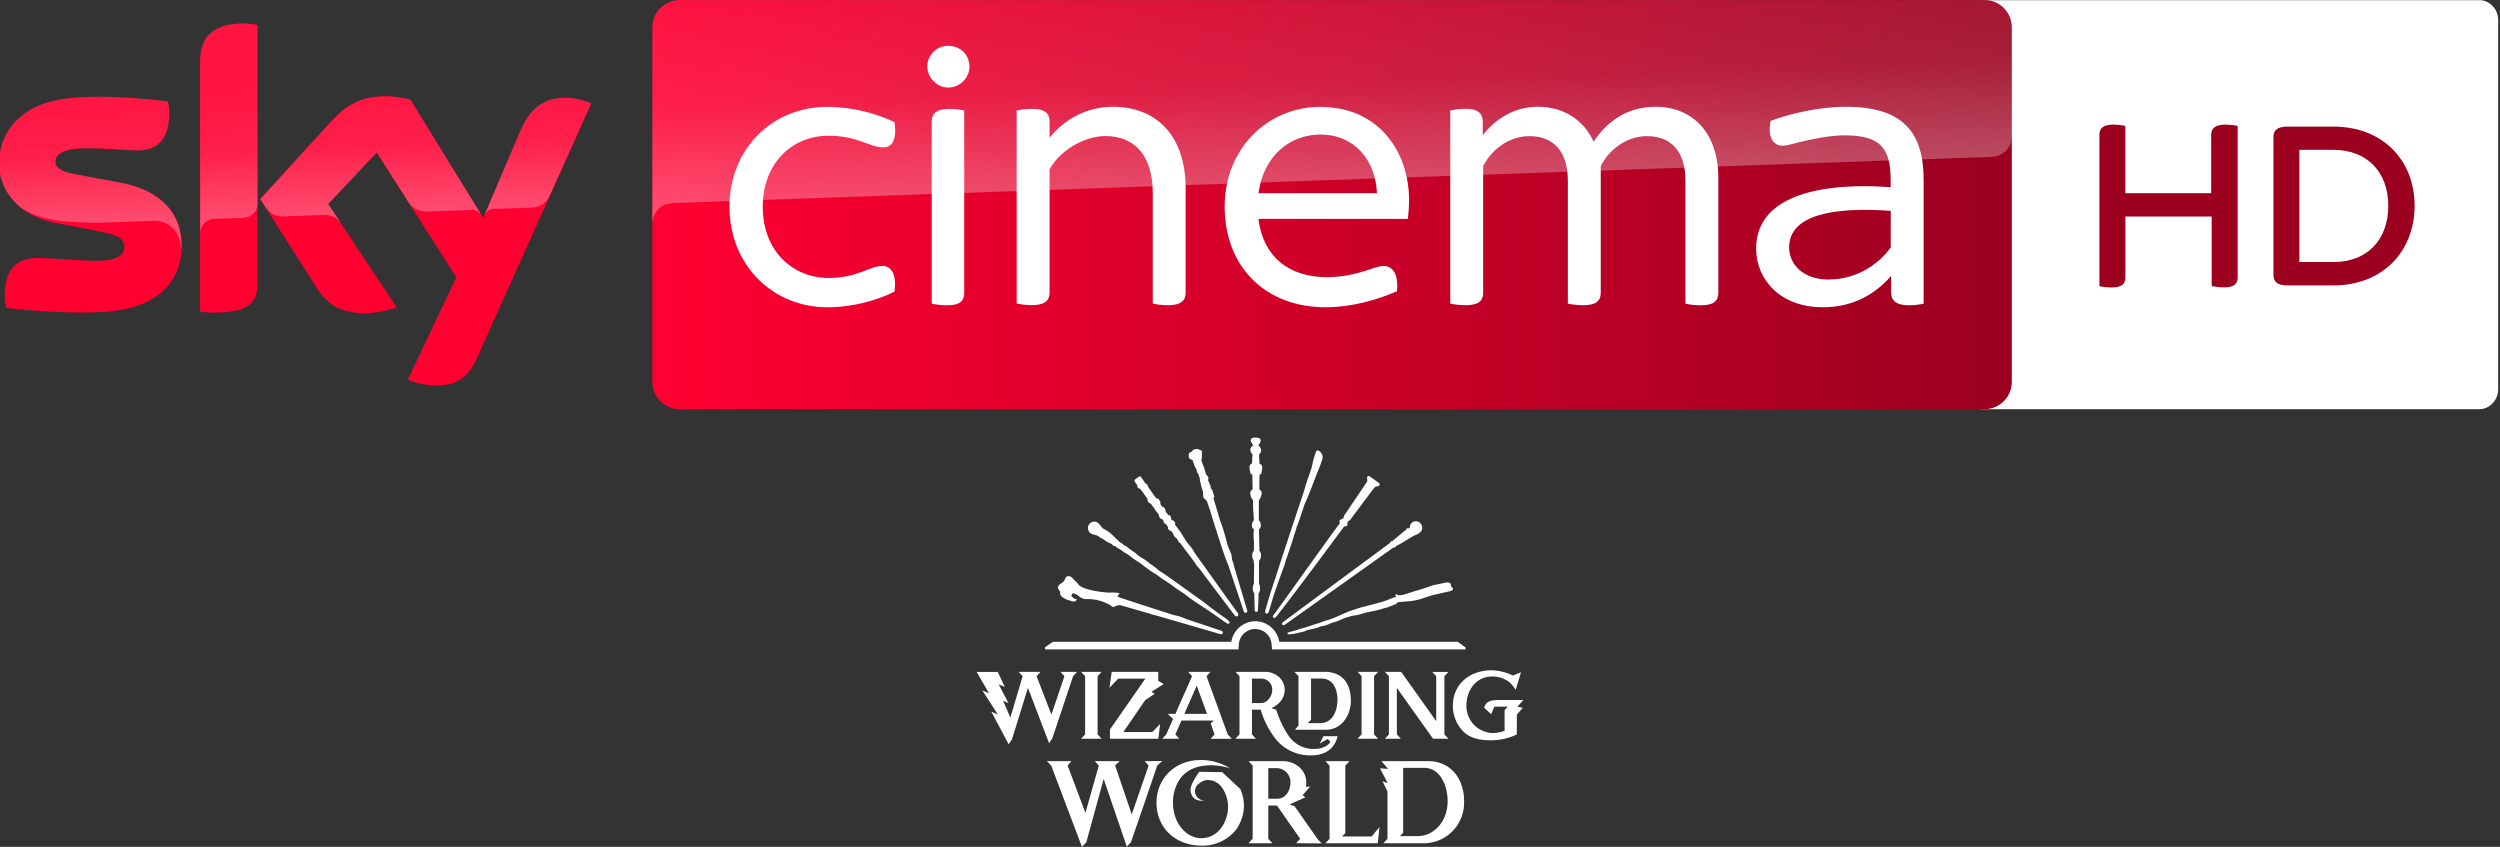 <svg enable-background="new 0 0 2459.8 500" version="1.1" viewBox="0 0 3054 1034.5" xml:space="preserve" xmlns="http://www.w3.org/2000/svg"><rect x="0" y="0" width="3054" height="1034.5" fill="#333333" stroke="none"/><defs><linearGradient id="c" x1="-625.21" x2="-403.69" y1="653.82" y2="653.82" gradientTransform="matrix(7.5,0,0,-7.5,3906.6,4671.7)" gradientUnits="userSpaceOnUse"><stop stop-color="#FF0031" offset="0"/><stop stop-color="#9B001F" offset="1"/></linearGradient><linearGradient id="b" x1="-735.16" x2="-730.71" y1="1190.1" y2="1190.1" gradientTransform="matrix(-1.316,-37.678,-37.678,1.316,42656,-29484)" gradientUnits="userSpaceOnUse"><stop stop-color="#fff" offset="0"/><stop stop-color="#fff" stop-opacity=".4" offset=".5"/><stop stop-color="#fff" stop-opacity=".25" offset="1"/></linearGradient><linearGradient id="a" x1="-721.24" x2="-716.8" y1="1180.7" y2="1180.7" gradientTransform="matrix(-1.956,-56.026,-56.026,1.956,64789,-42973)" gradientUnits="userSpaceOnUse"><stop stop-color="#fff" offset="0"/><stop stop-color="#fff" stop-opacity=".4" offset=".5"/><stop stop-color="#fff" stop-opacity=".25" offset="1"/></linearGradient></defs><link rel="stylesheet" type="text/css"/><link rel="stylesheet" type="text/css"/><style type="text/css"/>

<g transform="matrix(.833 0 0 .833 -2845.1 253.45)">
	
	
		
	
	
		
	
	
		
	
	
<g transform="matrix(1.2,0,0,1.2,3396,551.25)"><g transform="matrix(1 0 0 1 716.31 -712.82)"><path d="m2329.6 0c12.9 0 23.3 10.94 23.3 24.276v451.45c0 13.336-10.5 24.276-23.3 24.276h-607.9c-12.9 0-23.3-10.94-23.3-24.276v-451.34c0-13.44 10.5-24.276 23.3-24.276h607.9" fill="#fff" stroke-width="1.021"/><g fill="#00396e"><g fill="#9b001f"><path d="m2034.6 153.8v184.7c0 8.1-4.1 12.6-16.7 12.6-5.7 0-11-0.8-15.1-1.6v-85h-105.4v74.1c0 8.1-4.1 12.6-16.7 12.6-6.1 0-12.2-0.8-15.1-1.6v-184.8c0-7.8 4.1-12.6 17.1-12.6 5.7 0 11.3 0.8 14.6 1.6v82.2h104.9v-71.2c0-7.8 4.5-12.6 17.5-12.6 6 0 11.6 0.8 14.9 1.6"/><path d="m2250.8 251.4c0 55.4-38.7 97.3-99.3 97.3h-56.5c-12.2 0-16.7-4.9-16.7-12.6v-168.9c0-7.7 4.5-12.6 16.7-12.6h56.5c60.6 0 99.3 41.5 99.3 96.8m-32.2 0c0-41.5-26-68.4-67.1-68.4h-41.5v137.1h41.5c41.1 0.1 67.1-26.8 67.1-68.7"/></g></g></g><g transform="translate(1595.9,-230.81)"><path d="m-1357.6-182.22c0 43-28 74.2-85.2 80.4-41.2 4.4-101-0.8-129.4-4-1-4.6-1.8-10.4-1.8-15 0-37.4 20.2-46 39.2-46 19.8 0 51 3.4 74 3.4 25.6 0 33.2-8.6 33.2-16.8 0-10.8-10.2-15.2-30-19l-54.2-10.4c-45-8.6-69-39.6-69-72.6 0-40 28.4-73.6 84.4-79.8 42.2-4.6 93.8 0.6 122 4 1 4.8 1.6 9.4 1.6 14.4 0 37.4-19.8 45.4-38.8 45.4-14.6 0-37.2-2.6-63.2-2.6-26.4 0-37.2 7.2-37.2 16 0 9.4 10.4 13.2 26.8 16.2l51.6 9.6c53.2 9.6 76 39.8 76 76.8m92.6 46c0 23-9 36.2-54 36.2-6 0-11.2-0.4-16.2-1.2v-304.8c0-23.2 7.8-47.4 53.2-47.4 5.8 0 11.6 0.6 17 1.8zm183.8 118c6 3 18 6.8 33.2 7 26.2 0.6 40.4-9.4 51-32.8l140-311.6c-5.8-3-18.6-6.6-29-6.8-18-0.4-42.2 3.2-57.6 40l-45.6 106.6-89-144.6c-5.8-1.8-19.8-4.2-30-4.2-31.6 0-49 11.6-67.2 31.2l-86.4 94.4 69.6 109.4c12.8 20 29.8 30.2 57.2 30.2 18 0 33-4.2 40-7.4l-83.8-126 59.4-63 97.4 152.6z" fill="#ff0031"/><path d="m845.76-482.02h-1594.8c-18.4 0-33.4 15-33.4 33.4v433.2c0 18.4 15 33.4 33.4 33.4h1594.6c18.4 0 33.4-15 33.4-33.4v-433.4c-0.2-18.4-14.8-33.2-33.2-33.2" fill="url(#c)"/><path d="m-1335-406.02v209c0-8.4 6.4-17.2 17.2-17.6 7.6-0.2 28.8-1 35.2-1.2 7-0.2 17.6-5 17.8-17.8v-218c-5.4-1.2-11.2-1.8-17-1.8-45.4 0.2-53.2 24.2-53.2 47.4m160 72.8-86.4 94.4 7 10.8c3 4 8.8 10.8 20.4 10.4 4.2-0.2 45.8-1.6 49.2-1.8 10.8-0.4 17.6 4.2 21.8 9.8l-15.4-23.2 59.4-63 39.8 62.6c7.2 9.4 18 9.6 20.4 9.6 2 0 54.4-1.8 56.6-2 3.6-0.2 7.8 1.8 11 6.4l-86.6-140.8c-5.8-1.8-19.8-4.2-30-4.2-31.6-0.2-49 11.2-67.2 31m-321.4-29c-56 6.2-84.4 39.6-84.4 79.8 0 20.6 9.4 40.4 27.4 54.6 13.6 9 27.6 12.4 41.4 14.8 11.4 2 38 3.8 57.8 3 6.2-0.2 51.8-1.8 61.6-2.2 23.2-0.8 35.6 19 34.4 38.8v-1c0.2-2.6 0.4-5.2 0.4-7.8 0-37-22.8-67.2-75.8-77l-51.6-9.6c-16.6-2.8-26.8-6.8-26.8-16.2 0-8.8 11-16.2 37.2-16.2 26 0 48.6 2.6 63.2 2.6 19 0 38.8-8 38.8-45.4 0-5-0.6-9.6-1.6-14.4-20.2-2.4-52.6-5.8-84.8-5.8-12.6 0.2-25.2 0.8-37.2 2m552.6 39.8-44.2 104.2c0-0.2 2.8-8.2 11.4-8.6 0 0 43.6-1.6 46.8-1.6 14.2-0.6 19.8-10.2 21.4-13.4l51.2-114.2c-5.8-3-18.6-6.6-29-6.8h-2.2c-17.8 0.2-40.6 5-55.4 40.4" enable-background="new    " fill="url(#b)" opacity=".3"/><path d="m-749.04-482.02c-18.4 0-33.4 15-33.4 33.4v240.6-0.2c0-3.6 1.4-23.4 24-25.6 0 0 1.2-0.2 3.2-0.2 98.6-3.4 1609.4-56.4 1609.4-56.4 12.6-0.4 24.8-9.8 24.8-25.4v-132.6c0-18.4-15-33.4-33.4-33.4z" enable-background="new    " fill="url(#a)" opacity=".3"/><g transform="translate(-1595.9,-646.92)" fill="#fff"><path d="m907.7 417.6c0-70.2 51.5-122.2 119.7-122.2 31.9 0 61.4 8.8 82 18.6 3.4 22.1-3.5 30.9-13.3 30.9-17.2 0-31.9-14.2-67.2-14.2-44.2 0-80.5 32.9-80.5 86.9 0 53.5 36.3 86.9 80.5 86.9 35.3 0 50.1-14.7 65.8-14.7 10.3 0 17.6 9.3 14.7 31.4-20.6 10.3-50.1 19.1-82 19.1-68.2 0-119.7-53-119.7-122.7"/><path d="m2116.2 380.8v141.9c0 9.8-5.4 15.2-21.6 15.2-6.9 0-14.7-1-18.6-2v-150.2c0-34.4-16.2-54.5-47.1-54.5-26 0-47.6 18.1-56.4 36.8v154.6c0 9.8-5.4 15.2-21.6 15.2-6.9 0-14.7-1-18.6-2v-150.1c0-34.4-16.2-54.5-47.1-54.5-26 0-47.6 18.1-56.4 36.8v154.6c0 9.8-5.4 15.2-21.6 15.2-6.8 0-14.7-1-18.6-2v-236c3.9-1 11.8-2 19.1-2 15.2 0 20.6 5.9 20.6 16.2v16.2c15.2-20.1 38.8-34.9 67.3-34.9 31.4 0 55.9 15.7 68.2 42.7 16.2-24.5 40.7-42.7 75.6-42.7 50.3 0.1 76.8 37.9 76.8 85.5"/><path d="m1736.8 432.3h-182.6c5.4 45.7 36.8 71.2 83.4 71.2 20.1 0 35.8-4 50.6-8.8 10.3-3.5 14.7-4.9 18.6-4.9 11.3 0 18.6 9.3 16.7 30.9-21.1 9.3-53.5 19.6-87.4 19.6-73.6 0-123.2-49.5-123.2-123.2 0-70.7 52.6-121.7 116.8-121.7 72.7 0 108.5 56.4 108.5 113.4 0.1 6.9-0.4 15.2-1.4 23.5m-182.6-31.4h144.8c-1.5-40.2-27.5-71.7-69.2-71.7-36.3 0.1-69.2 25.1-75.6 71.7"/><path d="m1465.2 395.5v127.1c0 9.3-5.4 15.2-21.6 15.2-6.8 0-14.7-1-18.6-2v-135c0-47.1-23.1-69.7-57.9-69.7-27 0-56.4 18.7-68.2 40.7v150.7c0 9.3-5.4 15.2-21.6 15.2-6.9 0-14.7-1-18.6-2v-235.9c3.9-1 11.8-2 18.6-2 16.2 0 21.6 5.9 21.6 15.2v20.1c17.2-21.1 43.2-37.8 78-37.8 48.1 0.1 88.3 30.5 88.3 100.2"/><path d="m2367.1 384.7v151.2c-3.9 1-11.3 2-18.1 2-14.7 0-21.6-5.4-21.6-15.2v-20.7c-21.1 24.1-48.6 38.3-83.5 38.3-52.5 0-81.5-34.3-81.5-71.7 0-56.9 60.9-82 164.4-75.1v-8.3c0-38.8-11.8-55-56.4-55-18.6 0-43.7 5.4-56.9 8.8-7.9 2-13.8 3.9-18.6 3.9-11.3 0-18.7-9.8-14.8-30.4 24.1-8.8 58.9-17.2 92.3-17.2 69.2 0.1 94.7 31 94.7 89.4m-40.2 82.5v-44.7c-67.7-4.9-124.2 3.9-124.2 44.7 0 20.6 17.2 39.2 48.1 39.2 31.4 0 58.9-15.6 76.1-39.2"/><path d="m1149.5 246.3c0-14.7 11.8-25.5 25.5-25.5 14.8 0 26 10.8 26 25.5 0 13.3-11.3 25.5-26 25.5-13.7 0-25.5-12.2-25.5-25.5m5.4 289.6v-222.8c0-9.3 5.4-15.2 21.6-15.2 6.9 0 14.2 1 18.1 2v222.8c0 9.8-4.9 15.2-21.1 15.2-6.8 0-14.6-1-18.6-2"/></g></g></g></g>
<path d="m1512.1 748.97a17464 17464 0 0 1-53.014-74.022 17.909 17.909 0 0 0-1.469-2.738 47.651 47.651 0 0 0-5.877-7.427l-3.974-5.48v-0.237a14.733 14.733 0 0 0-2.184-3.139l-0.277-0.357a10.485 10.485 0 0 0-1.867-3.533 19.338 19.338 0 0 0-1.746-2.661l-6.355-8.615 0.357-1.469a7.547 7.547 0 0 0-2.498-3.58h-1.309l-1.589-2.184 0.317-1.112a2.264 2.264 0 0 0-0.277-0.875 18.109 18.109 0 0 0-1.072-1.546 2.024 2.024 0 0 0-1.232-0.795h-0.992l-3.296-4.725v-1.827a25.375 25.375 0 0 0-1.987-2.939l-1.984-0.678-2.581-3.573c0.317-0.594 0.755-1.549 0.397-2.144l-1.827-3.176a3.019 3.019 0 0 0-2.742-1.312h-0.634l-10.008-14.259-0.317-1.346a2.701 2.701 0 0 0-0.955-1.433l-2.144-1.586-5.002-7.467a2.064 2.064 0 0 0-1.269-0.795 2.344 2.344 0 0 0-1.433 0.357l-4.685 3.456a1.947 1.947 0 0 0-0.357 2.661l2.979 4.248 0.434 2.144a2.104 2.104 0 0 0 1.272 1.549l2.067 0.915 8.932 12.148v1.312a1.67 1.67 0 0 0 0 0.992 10.125 10.125 0 0 0 1.389 2.224l0.518 0.437 2.224 1.152 4.248 5.757 0.995 1.746v0.24l1.509 1.626 2.858 3.974v0.952a2.384 2.384 0 0 0 0.434 1.549 22.159 22.159 0 0 0 1.469 1.903 2.858 2.858 0 0 0 1.352 0.758h0.755l1.903 2.421-0.274 0.952a9.61 9.61 0 0 0 1.506 2.304h1.152l2.862 3.974v1.984a7.704 7.704 0 0 0 2.341 2.701h1.469l2.822 3.97v0.715a6.037 6.037 0 0 0 1.109 2.104 7.941 7.941 0 0 0 2.344 1.947l2.304 3.139a4.328 4.328 0 0 0 1.746 2.738h0.434l10.408 13.858 8.181 10.843a14.336 14.336 0 0 0 4.288 5.717c7.226 9.61 42.966 56.985 44.078 58.337a2.939 2.939 0 0 0 2.224 1.309 1.827 1.827 0 0 0 1.389-0.594 2.818 2.818 0 0 0 0-3.974m349.01 106.63h-28.511c-7.944 0-15.885 0.518-18.586 7.149-0.277 0.675-0.715 2.304-0.715 2.304l8.418 7.941 3.974-9.213h16.439l-3.974 4.207v25.298a44.556 44.556 0 0 1-15.127 2.661 32.959 32.959 0 0 1-31.453-34.231c0-16.877 11-34.829 31.453-34.829a33.874 33.874 0 0 1 21.361 7.229 56.35 56.35 0 0 1 7.346 9.016l6.512-21.485-9.767 4.051a67.507 67.507 0 0 0-25.612-6.435c-28.194 0-47.892 17.712-47.892 43.087a44.396 44.396 0 0 0 11.915 30.815c9.57 10.285 23.308 11.677 35.463 11.677a73.384 73.384 0 0 0 30.775-7.189v-24.143l7.266-8.498-6.632-1.112zm-565.6-34.388 4.962 5.283-15.882 46.937-18.149-46.937 5.002-5.283h-26.961l4.962 5.283-15.05 50.55-8.816-20.37 6.512 2.698-11.911-22.874 7.463 3.099-8.615-18.266h-25.772l15.09 26.046-8.181-3.453 18.944 29.305-7.944-3.296 21.168 39.711 3.97-5.677 19.578-63.179 25.772 67.507 3.97-5.717 25.412-76.085 5.009-5.283zm338.54 34.351c0-9.61-3.219-26.17-19.859-26.17h-12.469v50.51l-3.97 3.974h15.094c15.404 0 21.124-15.371 21.124-28.394m16.479 0c0 19.615-11.915 36.455-30.498 36.455h-37.844l4.288-5.086v-60.478l-4.962-5.162h36.732c24.737 0 32.164 17.832 32.164 34.508m-175.68 16.837-12.549-34.468-15.17 34.468zm30.26 30.458h-26.013l4.965-5.319-4.685-13.501 3.653-3.536h-39.393l-7.467 16.957 4.965 5.323h-21.007l4.962-5.323 8.338-18.864-6.552-6.194h9.333l20.41-46.062-4.805-5.283h27.322l-4.885 5.283 25.893 71.12zm259.71-76.443 4.965-5.279h-19.855l4.922 5.279v54.881l-42.81-60.24h-19.852l4.885 5.283v71.12l-4.926 5.323h19.535l-4.922-5.363v-56.781l44.239 62.144h18.783l-4.965-5.319zm-223.85 32.725c7.507 0 13.541-8.221 13.541-15.885a13.304 13.304 0 0 0-13.424-13.942h-11.354v29.863zm93.279 40.542s-3.055 23.392-32.007 23.392a53.966 53.966 0 0 1-43.006-19.301 106.66 106.66 0 0 1-18.783-36.495h-10.719v30.18l4.922 5.323h-25.131l5.002-5.363v-71.08l-4.925-5.283h36.655a24.5 24.5 0 0 1 10.442 2.421 21.445 21.445 0 0 1 13.067 19.221c0 16.559-16.322 22.674-16.322 22.674l6.037 2.067a120.4 120.4 0 0 0 14.095 30.337 36.892 36.892 0 0 0 32.167 17.474c12.232 0 18.386-5.72 19.855-8.736l-3.373-3.456-9.771 5.6 4.608-8.976zm-218.96-67.707v-10.919h-56.834l-2.858 19.578 10.722-11.24h33.159l-43.204 62.034v11.354h59.172l2.064-17.945-9.611 9.807h-35.303l26.804-39.116 11.517-7.664-3.974-2.381 15.013-9.57zm268.6-10.919h-25.095l4.882 5.203v71.2l-4.962 5.323h25.178l-4.965-5.323v-71.12zm-337.78 0h-25.058l4.885 5.203v71.2l-4.965 5.323h25.138l-4.925-5.323v-71.12zm52.617 109.08 4.765 5.443-20.57 59.566-20.37-59.846 5.637-5.162h-30.381l4.885 5.443-16.362 57.736-21.678-57.736 4.448-5.443h-29.863l5.319 5.443 37.527 99.277 5.363-5.72 21.164-77.318 28.274 82.797 5.042-5.44c6.952-19.855 32.207-93.757 32.207-93.757l6.077-5.443zm286.31-339.68-11.634-8.338a1.746 1.746 0 0 0-2.184 0 2.581 2.581 0 0 0-0.835 2.381l0.237 1.549a4.842 4.842 0 0 1-0.791 3.533l-27.639 40.863v0.277l-0.715 2.424-0.558 0.634-2.858 1.312a2.505 2.505 0 0 0-1.469 2.144 2.461 2.461 0 0 0 0.317 1.389l0.357 0.554c-24.143 33.042-79.421 110.52-80.533 111.67-1.112 1.155-2.184 3.299-0.594 4.251 1.586 0.955 3.533-1.746 3.533-1.746 19.855-24.978 71.203-94.314 83.034-110.28l0.634 0.2a2.505 2.505 0 0 0 1.433 0 2.421 2.421 0 0 0 1.549-2.067l0.357-3.176a0.952 0.952 0 0 1 0.394-0.715l2.067-1.433h0.237l29.546-39.47a4.885 4.885 0 0 1 3.139-1.87l1.506-0.234a2.738 2.738 0 0 0 2.027-1.589 1.786 1.786 0 0 0-0.598-2.104m-138.43 158.88 0.434 0.277a1.987 1.987 0 0 0 1.549 0 4.448 4.448 0 0 0 2.067-2.939c0.675-2.264 1.626-5.48 2.621-8.936 0.835-2.738 1.666-5.6 2.461-8.298 2.184-7.27 8.615-24.661 11.911-34.034 1.272-3.373 2.104-5.6 2.224-6.034l0.357-1.312a30.655 30.655 0 0 1 1.352-4.565c0-0.598 0.514-1.469 0.912-2.545 2.104-6.034 6.475-18.583 8.615-26.407a16.322 16.322 0 0 1 0.798-2.341 14.893 14.893 0 0 0 0.872-2.541 19.101 19.101 0 0 1 0.634-2.147 23.352 23.352 0 0 0 0.915-3.296 8.221 8.221 0 0 1 0.518-1.429c0.434-0.992 1.069-2.501 1.984-5.122 0.915-2.621 3.733-10.919 5.48-16.162 0.915-2.778 1.589-4.805 1.71-5.082 0.117-0.277 0.397-0.955 0.835-1.987 0.751-1.67 1.827-3.97 3.216-7.427 2.381-5.717 6.829-17.154 10.008-25.492l3.216-8.181a111.87 111.87 0 0 0 4.525-12.469 8.936 8.936 0 0 0-4.882-10.285c-2.067-0.558-2.541 0.518-2.939 1.389v0.2a98.325 98.325 0 0 0-4.291 14.733 73.384 73.384 0 0 1-1.903 7.346c-4.371 12.228-6.118 17.748-7.944 24.183-0.755 2.421-1.55 5.002-2.581 7.941-1.549 4.845-4.608 13.978-7.941 23.826-3.974 12.389-8.458 25.258-9.968 30.14-1.509 4.885-9.333 28.157-14.536 44.636a1838.3 1838.3 0 0 0-6.351 19.341c-0.995 3.172-5.082 16.837-5.997 20.213-0.594 2.341-0.952 3.97 0.317 4.802m-208.99-95.784a11.517 11.517 0 0 1 5.44 2.541c1.549 1.349 5.203 2.701 6.672 3.974a25.335 25.335 0 0 0 6.034 3.573 7.069 7.069 0 0 1 3.733 2.421c0.715 1.035 3.139 1.269 3.139 1.269a21.722 21.722 0 0 0 2.104 1.87 47.651 47.651 0 0 1 7.266 4.485c1.629 1.63 6.672 3.974 10.325 7.029a48.727 48.727 0 0 0 7.744 5.4 55.596 55.596 0 0 1 6.912 5.042c1.823 1.549 4.722 3.219 6.512 4.849a93.717 93.717 0 0 0 8.495 5.476c2.979 1.87 6.712 5.042 9.096 6.512 2.381 1.469 7.583 4.768 9.53 6.278 1.943 1.509 8.458 6.355 11.911 8.382a91.336 91.336 0 0 1 9.771 7.066c2.898 2.421 11.554 7.941 19.338 13.103 7.784 5.162 24.58 16.997 26.848 18.506 2.261 1.509 3.453 0.434 3.65 0 0.2-0.434 0.478-1.312-1.229-2.938-1.71-1.63-10.606-7.944-14.416-10.642-3.813-2.701-14.576-11.12-17.394-13.183l-26.17-18.784c-4.288-3.139-10.165-7.229-13.304-9.45a260.89 260.89 0 0 0-10.96-7.427c-3.653-2.304-5.957-5.042-11.08-8.382-5.122-3.336-7.226-5.994-11.911-8.495a40.505 40.505 0 0 1-8.579-6.475 74.098 74.098 0 0 1-7.941-5.56 15.885 15.885 0 0 0-5.8-3.613c-0.397-1.112-3.97-3.216-5.162-3.974-1.189-0.751-8.973-8.893-12.546-11.711a65.403 65.403 0 0 0-7.944-4.845c-1.389-0.955-2.264-2.979-5.997-6.792a7.547 7.547 0 0 0-10.719 1.269 7.624 7.624 0 0 0-0.875 8.341c1.152 3.339 5.203 4.291 7.386 4.809m379.64-5.643-16.162 13.424a3.373 3.373 0 0 0-1.827 0.634 4.368 4.368 0 0 0-0.995 1.63c-5.122 3.693-117.31 86.688-131.04 97.013a1.903 1.903 0 0 0-0.477 2.505 1.867 1.867 0 0 0 2.701 0.554c15.05-10.485 126.48-89.907 133.07-94.552a2.858 2.858 0 0 0 3.176-1.71l5.283-2.818c1.827-0.952 14.653-8.973 17.231-10.245 6.158-2.104 11.915-6.194 8.502-13.264a7.941 7.941 0 0 0-9.173-3.693 7.426 7.426 0 0 0-4.965 7.944 8.221 8.221 0 0 1-3.573 0.234l-0.477 0.321v0.634a2.541 2.541 0 0 1-0.952 1.589m11.12 74.259c-4.769 1.55-9.731 3.139-14.616 4.568a16.282 16.282 0 0 1-5.042 0.317h-0.434a3.296 3.296 0 0 1-1.433-0.518l-0.875-0.397-0.715-0.237-0.992 1.589 0.518 0.514h0.237l0.317 0.357 0.04 0.795-0.594 0.277-1.589 0.437c-0.715 0-1.469 0.397-2.224 0.675l-3.974 1.629-3.967 1.55c-1.433 0.514-2.979 1.032-4.845 1.586l-14.416 3.974c-0.634 0-1.312 0.317-1.987 0.474l-1.349 0.317-2.024 0.558-3.733 0.912a67.27 67.27 0 0 0-7.069 2.104c-1.389 0.477-2.782 0.955-4.328 1.393a80.851 80.851 0 0 0-9.096 3.453l-1.586 0.678-8.221 3.573-5.203 2.304a75.848 75.848 0 0 1-7.346 2.501c-1.947 0.594-3.97 1.192-5.837 1.903-3.613 1.392-7.427 2.545-11.237 3.696-2.027 0.594-3.974 1.509-5.957 2.024l-3.974 1.269c-2.658 0.758-5.4 1.549-7.941 2.304l-2.341 0.835a37.166 37.166 0 0 1-3.656 1.072l-3.97 1.112c-1.509 0.357-0.795 0-2.024 0.477-1.232 0.477-2.184 0.715-2.027 1.827 0 0.477 0.558 0.912 2.144 0.912a45.825 45.825 0 0 0 4.608-0.474c4.207-0.755 7.941-1.87 12.549-2.782 1.827-0.397 4.368-1.867 6.114-2.224l5.042-1.069 4.729-1.155c2.381-0.514 4.288-1.706 6.351-2.224a33.593 33.593 0 0 0 9.216-2.698 38.362 38.362 0 0 1 8.218-2.701l2.184-0.875 1.035-0.434 3.373-1.469a35.383 35.383 0 0 1 7.069-2.661c1.112-0.277 2.264-0.634 3.336-0.992a22.199 22.199 0 0 1 5.637-1.269 15.885 15.885 0 0 0 1.987-0.321h0.357a67.507 67.507 0 0 0 7.186-1.903c2.187-0.638 4.448-1.352 6.912-1.83l2.898-0.594c2.979-0.558 6.077-1.192 9.093-1.907a74.109 74.109 0 0 0 5.082-1.429l2.738-0.835 1.67-0.434a22.874 22.874 0 0 0 2.701-0.758 159.23 159.23 0 0 0 8.539-3.413h0.317a4.685 4.685 0 0 0 2.538-1.75c0.558-1.032 1.312-1.112 2.705-1.229l4.168-0.357c3.974-0.321 7.944-0.634 11.914-1.152a57.382 57.382 0 0 0 9.093-1.907c2.264-0.675 4.568-1.469 6.792-2.224a147.94 147.94 0 0 1 8.458-2.621c3.73-1.035 11.911-2.778 15.448-3.613l6.712-1.549c1.349-0.317 3.256-1.349 3.095-2.661a2.858 2.858 0 0 0-1.072-2.064 3.693 3.693 0 0 1-1.429-3.336 2.541 2.541 0 0 0-1.87-2.224h-0.514a11.237 11.237 0 0 0-4.608 0c-1.823 0.518-7.941 1.786-9.767 2.144a51.862 51.862 0 0 0-8.535 2.184c-3.456 1.352-7.113 2.464-10.646 3.573l-3.97 1.272zm-432.57 5.203a7.664 7.664 0 0 0 0.992 1.232 22.874 22.874 0 0 0 4.528 2.975 9.173 9.173 0 0 0 3.216 1.312 16.282 16.282 0 0 1 2.064 0.715 15.528 15.528 0 0 0 3.376 1.072h0.558a4.488 4.488 0 0 0 3.533-0.477 4.368 4.368 0 0 0 1.269-2.064c0-0.478-1.863 0.397-3.97-1.55-0.394-0.397-2.538-2.264-2.581-2.701a7.467 7.467 0 0 1 1.75-3.216 9.49 9.49 0 0 1 2.064 0.598 14.215 14.215 0 0 1 5.443 3.139 13.501 13.501 0 0 0 8.772 3.53 54.163 54.163 0 0 1 30.301 7.944 3.974 3.974 0 0 0 3.974 1.509h0.197a10.325 10.325 0 0 1 7.941-1.87l34.668 9.971a58.257 58.257 0 0 0 8.856 2.538l78.43 22.797h0.594a2.104 2.104 0 0 0 1.903-1.192 2.144 2.144 0 0 0 0-1.786 1.987 1.987 0 0 0-1.309-1.152c-4.882-1.589-21.879-7.427-43.043-14.259a61.276 61.276 0 0 0-7.947-3.212 56.788 56.788 0 0 0-7.303-1.75c-41.22-13.184-64.254-20.727-66.796-21.799-2.538-1.072-2.184-1.469-2.184-1.509s0.875-1.152 1.269-1.429c0.401-0.281 0.995-0.715 0.955-1.312v-0.594l-0.474-0.24a39.156 39.156 0 0 0-10.919-0.594c-7.627 0-33.757-3.296-38.562-10.008a22.597 22.597 0 0 0-3.533-3.97 17.868 17.868 0 0 1-2.701-2.778c-2.979-3.974-8.695-5.243-10.405 0.715-1.469 4.608-7.226 4.725-8.338 9.29-0.518 2.067 1.429 3.259 2.304 5.006 0.872 1.746 0 3.613 1.152 5.042m157.45-166.78a21.562 21.562 0 0 1 2.341 1.112l1.549 0.791v0.478a8.261 8.261 0 0 0 0.795 2.424 32.047 32.047 0 0 1 1.192 3.413v0.437l2.221 3.974 0.438 1.389 0.281 0.197h0.234a1.509 1.509 0 0 0-0.354 0.992 5.002 5.002 0 0 0 1.706 3.019 48.763 48.763 0 0 1 2.104 6.355 7.941 7.941 0 0 0 0.401 3.733 29.108 29.108 0 0 1 0.751 2.939 34.748 34.748 0 0 0 1.192 4.408l0.835 2.698a13.978 13.978 0 0 1 0.594 2.464c0 0.317 0 1.626 0.477 5.994a1.746 1.746 0 0 0 0.594 1.192l1.549 1.469a12.706 12.706 0 0 1 1.035 1.112 4.765 4.765 0 0 0 1.109 1.035l4.251 12.666c2.538 8.378 5.56 18.065 8.615 27.439 0.955 2.898 1.87 5.797 2.822 8.699 3.139 9.848 6.391 20.052 10.485 29.502l18.94 56.667a2.264 2.264 0 0 0 2.818 1.429l0.434-0.237a2.184 2.184 0 0 0 0.875-2.461l-15.878-53.452a42.809 42.809 0 0 0-2.104-7.266l-0.361-0.835-0.277-0.992a22.557 22.557 0 0 0-1.192-7.069 146.01 146.01 0 0 0-3.453-8.181l-1.232-3.97a263.57 263.57 0 0 0-6.311-21.919 77.394 77.394 0 0 0-1.987-5.48l-8.582-28.394a1.67 1.67 0 0 0 1.035-0.835 1.706 1.706 0 0 0 0-1.469l-2.264-7.226a1.549 1.549 0 0 0-0.514-0.795l-1.352-1.232-0.077-0.755v-1.586l-3.339-7.944 0.477-1.429a1.987 1.987 0 0 0 0-1.269l-0.397-1.312a1.903 1.903 0 0 0-0.715-0.952l-1.309-1.192-0.955-2.505-1.703-5.877-3.616-9.767c0.992-3.573 0.835-3.97 0.755-4.408a5.323 5.323 0 0 1 0-1.349 12.232 12.232 0 0 0 0-1.67v-2.939a1.827 1.827 0 0 0-1.112-1.746l-1.67-0.478-1.746-0.675-1.429-0.357a1.706 1.706 0 0 0-0.992 0l-1.746 0.558c-1.63 0-2.505 0.554-2.545 1.349a5.917 5.917 0 0 1-0.912 1.309l-1.827 0.598c-0.434 0.237-1.786 1.069-1.947 2.184a17.591 17.591 0 0 0 0 3.256 2.104 2.104 0 0 0 1.152 2.581m73.865 16.756c0 1.469 1.586 2.384 2.498 2.822l0.401 17.752-1.907 1.827a2.979 2.979 0 0 0-0.955 2.064v1.63a13.103 13.103 0 0 0 3.176 7.664l0.24 0.277v3.099a83.392 83.392 0 0 0 0.554 13.3l0.357 8.141a9.57 9.57 0 0 0-2.224 7.944 5.48 5.48 0 0 0 2.344 3.055v0.518a53.014 53.014 0 0 0 0 13.501v11.915a8.976 8.976 0 0 0-2.064 6.829 6.752 6.752 0 0 0 1.586 4.685c0 1.71 0.437 3.416 0.715 5.042v1.035l-0.317 23.074a11.915 11.915 0 0 0 0.518 11.911c0 4.328 0.554 20.253 0.554 20.41 0 0.16 0.321 1.947 1.67 1.947a2.104 2.104 0 0 0 2.184-2.224c0.317-5.677 0.952-16.796 0.795-20.136a11.674 11.674 0 0 0 0.514-11.911v-3.139a40.028 40.028 0 0 0 0-5.276v-6.238a45.785 45.785 0 0 0 0-4.685v-5.042q0.24-2.147 0.357-4.291a6.912 6.912 0 0 0 1.947-4.408 9.293 9.293 0 0 0-1.867-7.664v-1.349a18.703 18.703 0 0 0 0-3.653l-0.397-20.89a5.877 5.877 0 0 0 2.184-3.493 9.767 9.767 0 0 0-2.341-7.624v-24.303a15.21 15.21 0 0 0 3.413-9.57 2.818 2.818 0 0 0-0.952-2.067l-1.903-1.827a83.669 83.669 0 0 0 0-8.415l0.234-9.136c0.915-0.434 2.424-1.389 2.545-2.858 0-0.634 0.317-2.701 0.755-5.6a4.608 4.608 0 0 0-3.339-5.203l-0.594-11.277a6.752 6.752 0 0 0 2.541-6.037 5.917 5.917 0 0 0-3.493-4.685l3.059-5.082v-0.244c0-0.357 0-3.533-1.987-3.97a18.623 18.623 0 0 0-4.291-0.671h-0.558a9.133 9.133 0 0 0-2.621 0.357h-0.715c-2.064 0.558-1.984 3.733-1.984 3.974v0.234l3.015 5.086a5.997 5.997 0 0 0-3.493 4.685 6.829 6.829 0 0 0 2.581 6.037l-0.634 11.277a4.528 4.528 0 0 0-3.019 5.042c0.434 2.979 0.715 4.965 0.755 5.6m6.274 191.61a20.092 20.092 0 0 1 19.855 17.708 60.481 60.481 0 0 1 0.474 7.186h236.48v-2.461l-9.41-6.829h-218.05a29.943 29.943 0 0 0-29.342-25.138 29.943 29.943 0 0 0-29.229 25.138h-218.05l-9.65 6.789v2.464h236.52a65.917 65.917 0 0 1 0.434-7.189 20.092 20.092 0 0 1 19.855-17.712zm235.04 210.86c0-20.65-9.65-41.3-28.908-41.3h-25.455v79.421l-3.97 3.974h21.682c19.458 0 36.575-17.474 36.575-42.335m20.092-0.434a49.441 49.441 0 0 1-47.374 51.505h-51.224l5.079-5.443v-57.78l-6.114-12.706 6.431 2.661-9.49-18.306 10.048 0.791-8.298-9.53h57.539c25.576 0 43.484 19.855 43.484 49.204m-112.86 42.766h-36.258l3.974-3.97v-82.56l5.122-5.44h-29.386l5.002 5.443v89.466l-5.042 5.403h63.934l2.144-19.855zm-99.277-65.881a17.234 17.234 0 0 0-16.403-17.551h-10.719v37.366h10.839c10.719 0 16.282-10.205 16.282-19.855m6.829 74.222 5.042-5.443-28.35-40.582h-10.646v40.622l5.163 5.443h-29.306l5.082-5.443v-89.426l-5.002-5.443h42.252c15.327 0 31.252 12.312 27.796 31.176h5.122s-8.893 10.085-9.133 10.442l3.416 2.541-19.338 8.736 6.077 2.147 28.073 40.028 5.002 5.44zm-71.043-19.578a52.22 52.22 0 0 1-44.673 22.517c-29.506 0-54.764-19.855-54.764-52.577 0-28.551 21.685-52.22 54.764-52.023a66.037 66.037 0 0 1 35.303 10.325c-9.928-3.693-43.922-10.285-60.718 11.914a50.433 50.433 0 0 0-9.216 29.623c0 26.367 17.117 43.681 34.552 43.681 14.693 0 28.194-10.682 32.124-31.012a41.1 41.1 0 0 0-7.941-32.404c-4.962-6.037-16.596-11.914-26.724-3.456a11.2 11.2 0 0 0 6.471 20.61c-12.866 2.581-18.266-7.386-16.756-15.21 1.509-7.821 10.405-19.615 10.405-19.615l27.993 0.357 22.36 20.887a94.708 94.708 0 0 1 3.176 10.205 49.281 49.281 0 0 1-6.395 35.74" fill="#fff" stroke-width="3.971"/></svg>
